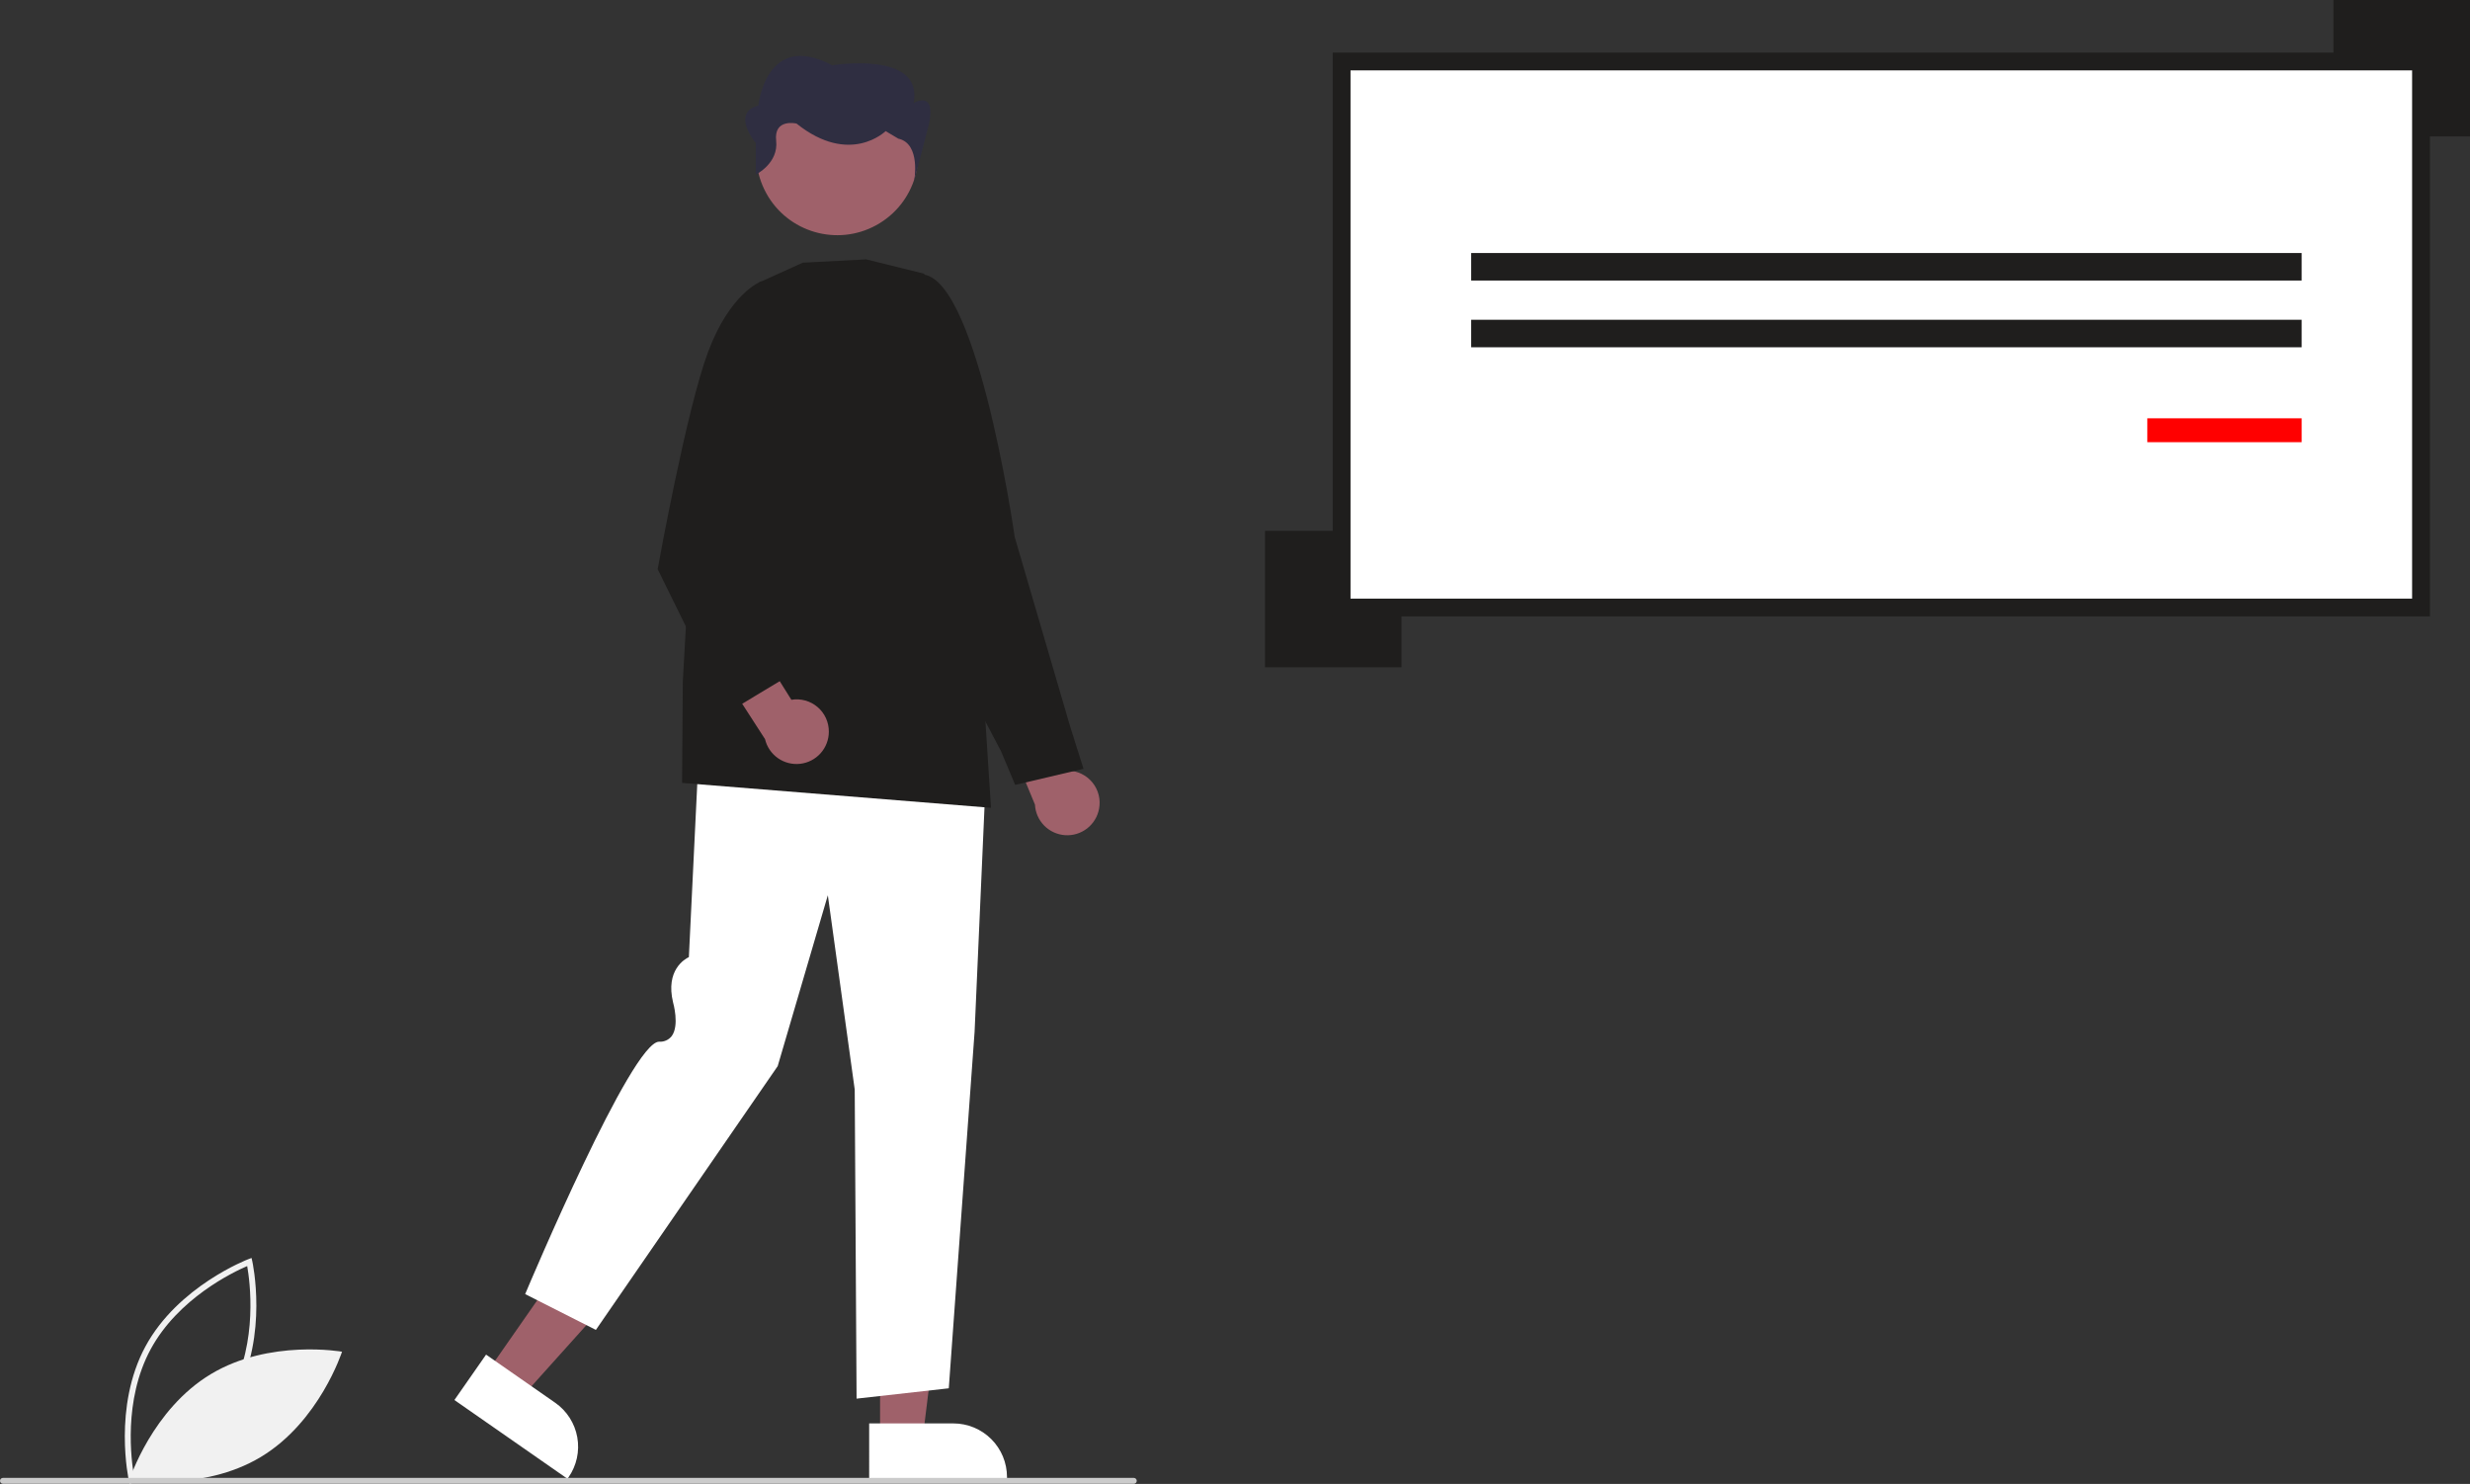 <svg width="521" height="313" viewBox="0 0 521 313" fill="none" xmlns="http://www.w3.org/2000/svg">
<rect x="0" y="0" width="521" height="313" fill="#333333" stroke="none"/>
<g clip-path="url(#clip0_1_135)">
<path d="M27.183 312.301C27.148 312.147 23.777 296.788 30.661 284.031C37.545 271.275 52.24 265.65 52.388 265.594L53.059 265.342L53.218 266.042C53.253 266.195 56.623 281.554 49.739 294.311C42.856 307.067 28.161 312.693 28.013 312.748L27.341 313L27.183 312.301ZM52.138 267.049C49.195 268.314 37.578 273.852 31.763 284.625C25.949 295.4 27.703 308.142 28.262 311.293C31.205 310.031 42.817 304.503 48.637 293.717C54.452 282.943 52.698 270.202 52.138 267.049Z" fill="#F1F1F1"/>
<path d="M44.479 289.836C32.108 297.273 27.343 312.045 27.343 312.045C27.343 312.045 42.636 314.759 55.007 307.322C67.378 299.885 72.143 285.113 72.143 285.113C72.143 285.113 56.85 282.399 44.479 289.836Z" fill="#F1F1F1"/>
<path d="M231.822 170.615C232.011 169.642 231.984 168.64 231.743 167.678C231.502 166.717 231.053 165.82 230.427 165.051C229.802 164.282 229.015 163.659 228.122 163.226C227.23 162.794 226.254 162.562 225.262 162.548L219.533 148.152L209.929 149.497L218.305 169.713C218.391 171.379 219.085 172.956 220.257 174.145C221.429 175.334 222.996 176.052 224.662 176.164C226.329 176.275 227.978 175.771 229.298 174.749C230.617 173.726 231.516 172.255 231.822 170.615Z" fill="#9F616A"/>
<path d="M214.128 165.557L211.153 158.466L192.608 123.195L193.616 57.929L193.81 57.904C205.676 56.337 213.705 110.968 214.041 113.295L225.758 153.335L228.547 162.161L214.128 165.557Z" fill="#1F1E1D"/>
<path d="M185.634 303.18L194.65 303.179L198.94 268.429L185.632 268.43L185.634 303.18Z" fill="#9F616A"/>
<path d="M183.334 300.238L201.091 300.238H201.091C204.092 300.238 206.971 301.429 209.093 303.55C211.215 305.67 212.407 308.546 212.407 311.545V311.912L183.335 311.913L183.334 300.238Z" fill="white"/>
<path d="M102.731 289.453L110.129 294.604L133.532 268.545L122.614 260.942L102.731 289.453Z" fill="#9F616A"/>
<path d="M102.528 285.726L117.096 295.87L117.097 295.87C119.559 297.585 121.238 300.207 121.766 303.159C122.294 306.111 121.626 309.151 119.911 311.612L119.7 311.913L95.848 295.305L102.528 285.726Z" fill="white"/>
<path d="M180.679 295.012L180.289 229.823L174.616 188.832L164.039 224.88L164.018 224.909L125.689 280.512L110.774 272.961L110.856 272.767C111.767 270.601 133.245 219.724 139.018 219.724C139.522 219.759 140.027 219.671 140.49 219.468C140.952 219.265 141.359 218.953 141.673 218.558C143.368 216.297 141.988 211.5 141.974 211.451C140.321 204.604 144.476 202.272 145.304 201.883L147.53 155.969L147.761 155.985L208.105 160.215L205.573 217.619L200.128 292.83L199.941 292.852L180.679 295.012Z" fill="white"/>
<path d="M209.027 170.388L208.766 170.367L143.867 165.14L144.027 143.684L147.204 87.66L147.222 87.621L160.158 59.559L169.328 55.41L182.706 54.707L182.739 54.715L194.949 57.738L207.65 148.843L209.027 170.388Z" fill="#1F1E1D"/>
<path d="M184.803 47.515C193.083 42.992 196.127 32.618 191.6 24.344C187.073 16.07 176.691 13.03 168.411 17.553C160.13 22.076 157.087 32.45 161.614 40.724C166.14 48.998 176.522 52.038 184.803 47.515Z" fill="#9F616A"/>
<path d="M159.422 36.82V30.168C159.422 30.168 154.053 23.849 159.959 22.258C159.959 22.258 161.57 6.342 175.529 13.769C175.529 13.769 194.857 10.586 192.71 21.727C192.71 21.727 197.542 18.819 195.931 26.246L192.816 38.21C192.816 38.21 194.321 30.307 189.488 29.246L186.804 27.654C186.804 27.654 179.287 35.082 168.013 26.063C168.013 26.063 163.181 24.91 163.718 29.685C164.254 34.46 159.422 36.82 159.422 36.82Z" fill="#2F2E41"/>
<path d="M174.828 154.365C174.839 153.374 174.632 152.393 174.222 151.49C173.812 150.588 173.209 149.786 172.456 149.142C171.702 148.497 170.816 148.025 169.861 147.76C168.905 147.494 167.903 147.442 166.925 147.605L158.703 134.47L149.497 137.516L161.367 155.901C161.751 157.525 162.718 158.952 164.084 159.912C165.45 160.871 167.121 161.297 168.78 161.107C170.44 160.918 171.972 160.127 173.086 158.885C174.201 157.642 174.82 156.034 174.828 154.365Z" fill="#9F616A"/>
<path d="M153.594 150.225L138.721 120.052L138.734 119.978C138.794 119.644 144.781 86.427 149.36 74.218C153.968 61.931 160.275 59.464 160.541 59.365L160.675 59.316L166.33 64.736L158.496 116.987L166.941 142.187L153.594 150.225Z" fill="#1F1E1D"/>
<path d="M521 0H492.202V28.776H521V0Z" fill="#1F1E1D"/>
<path d="M295.623 111.974H266.825V140.75H295.623V111.974Z" fill="#1F1E1D"/>
<path d="M282.989 128.14H510.666V12.97H282.989V128.14Z" fill="white"/>
<path d="M512.544 130.017H281.111V11.094H512.544V130.017ZM284.867 126.264H508.788V14.847H284.867V126.264Z" fill="#1F1E1D"/>
<path d="M485.489 53.37H310.318V59.174H485.489V53.37Z" fill="#1F1E1D"/>
<path d="M485.489 67.447H310.318V73.251H485.489V67.447Z" fill="#1F1E1D"/>
<path d="M485.489 88.232H452.935V93.269H485.489V88.232Z" fill="#FF0000"/>
<path d="M239.15 312.975H0.626C0.46 312.975 0.301 312.909 0.183 312.792C0.066 312.674 1.52588e-05 312.515 1.52588e-05 312.349C1.52588e-05 312.183 0.066 312.024 0.183 311.907C0.301 311.79 0.46 311.724 0.626 311.724H239.15C239.316 311.724 239.475 311.79 239.593 311.907C239.71 312.024 239.776 312.183 239.776 312.349C239.776 312.515 239.71 312.674 239.593 312.792C239.475 312.909 239.316 312.975 239.15 312.975Z" fill="#CBCBCB"/>
</g>
<defs>
<clipPath id="clip0_1_135">
<rect width="521" height="313" fill="white"/>
</clipPath>
</defs>
</svg>
